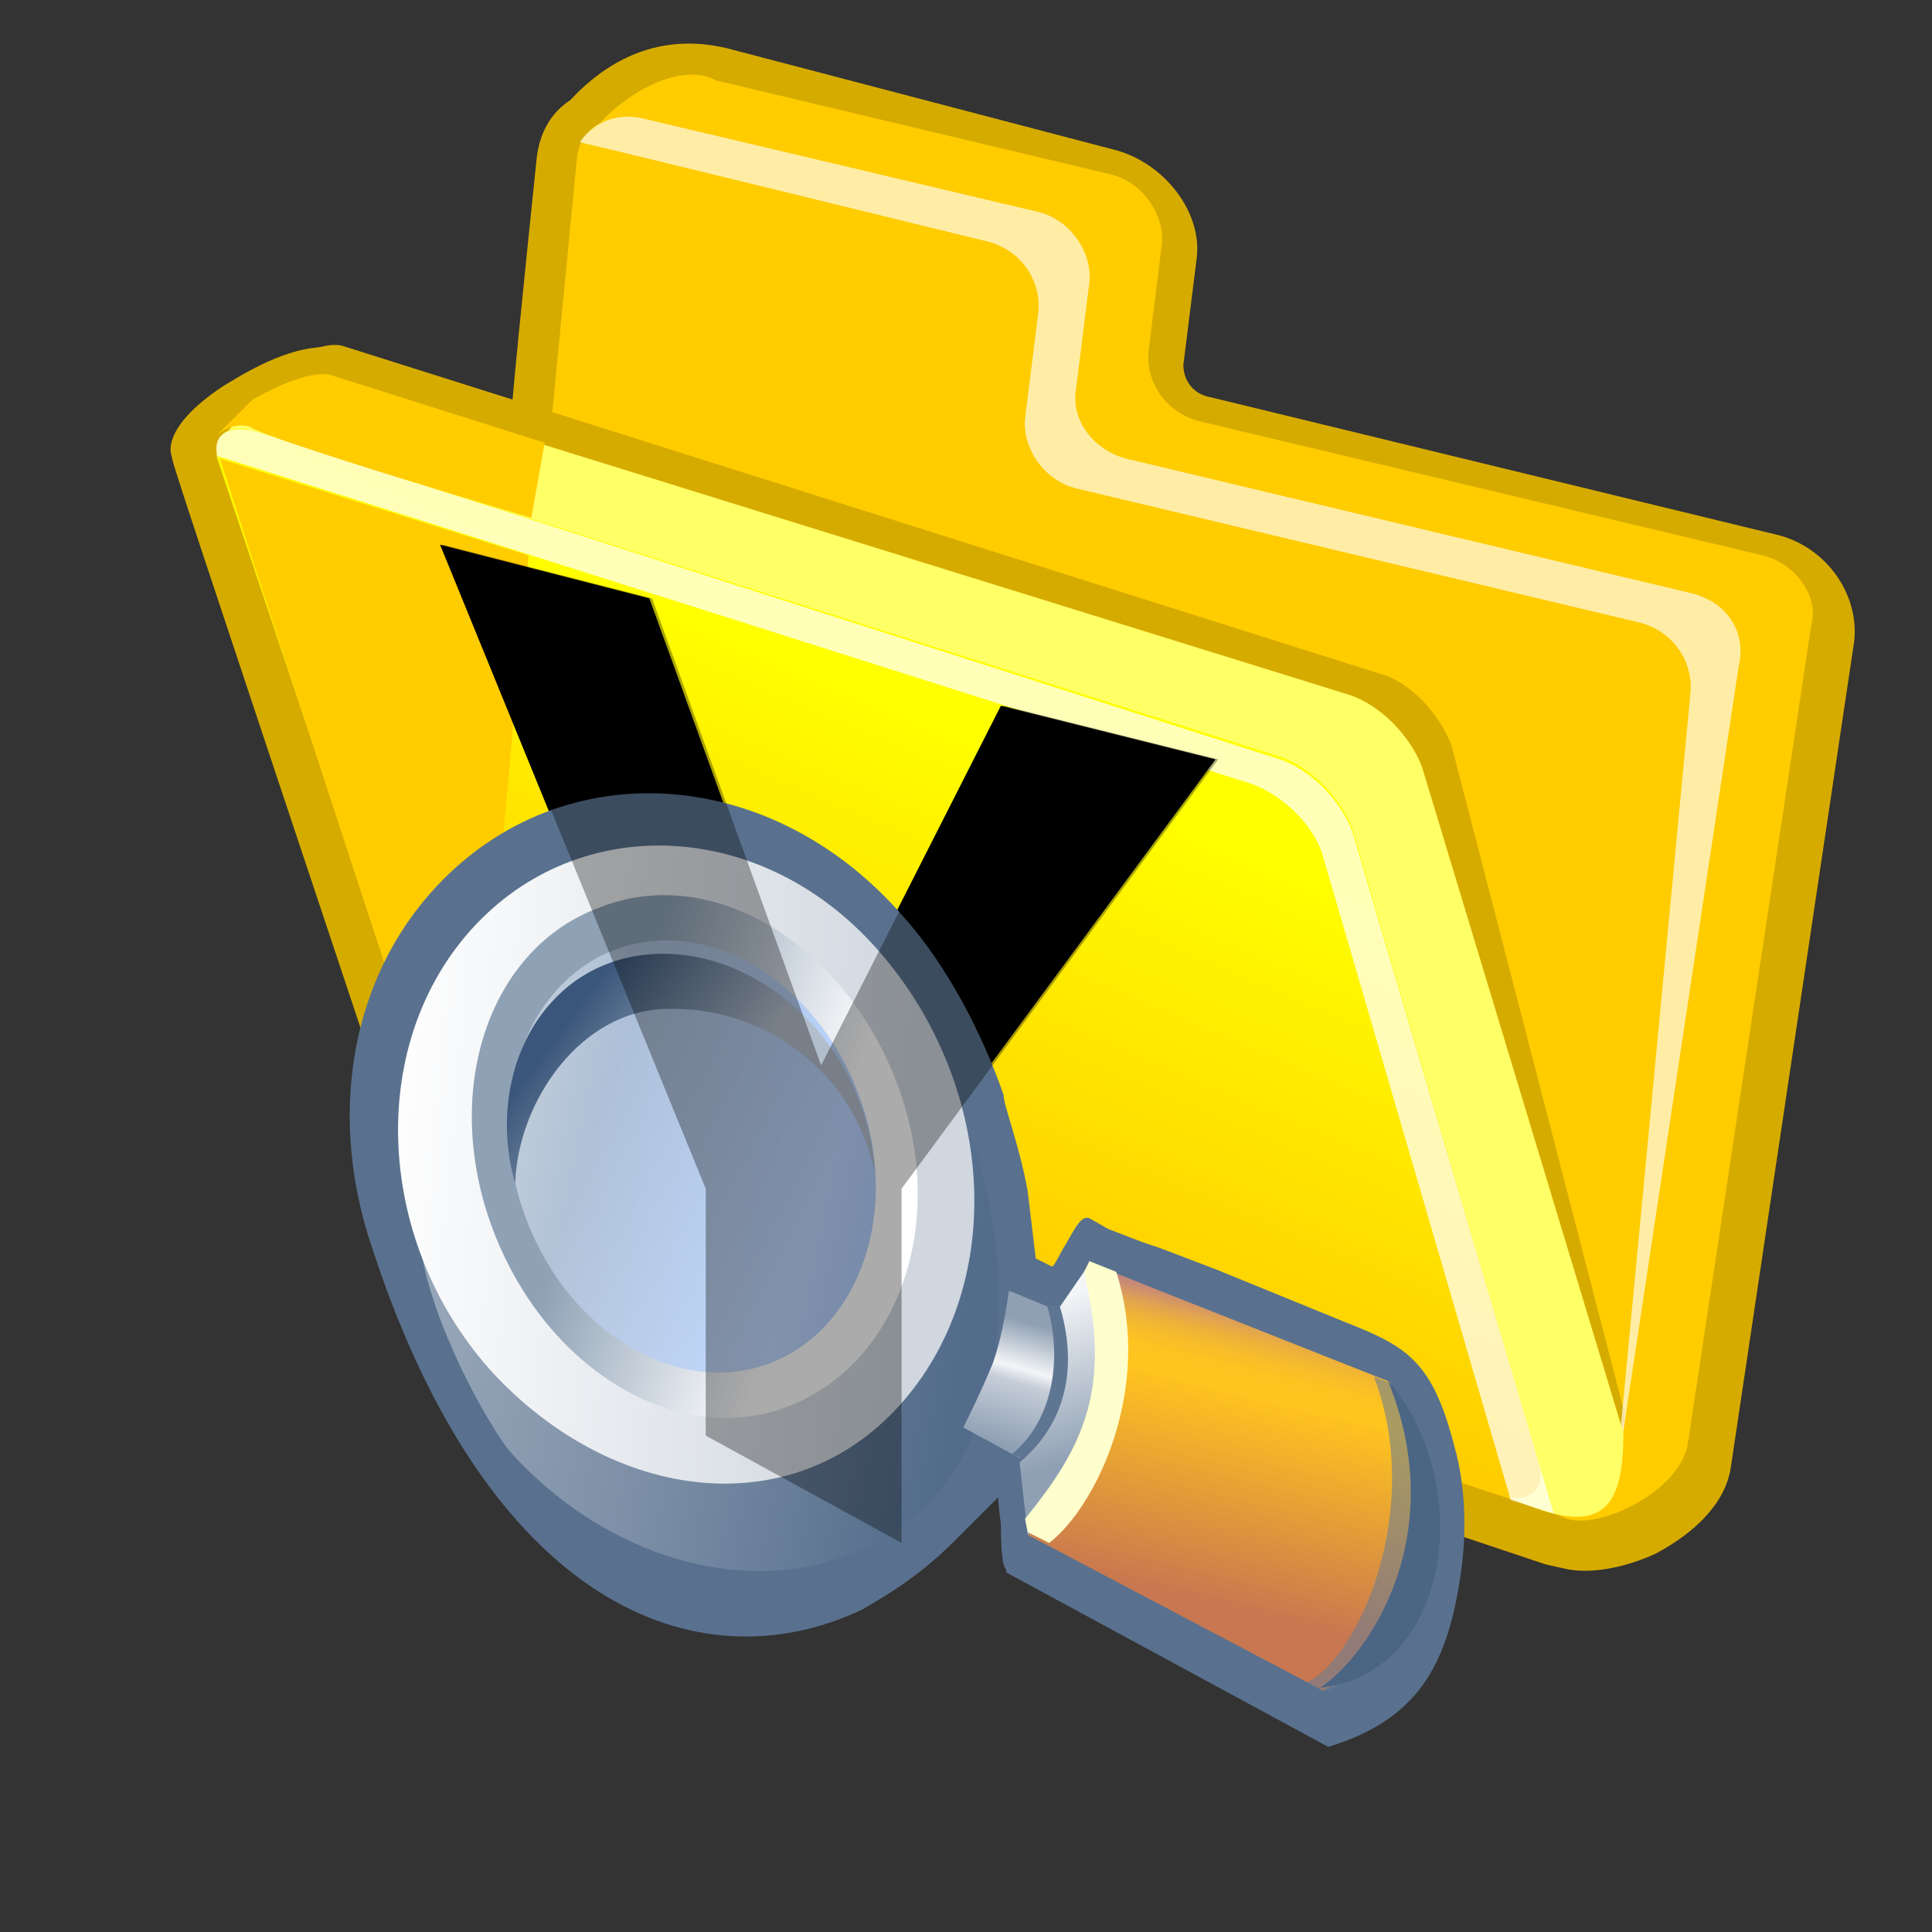 <?xml version="1.0" encoding="iso-8859-1"?>
<!-- Generator: Adobe Illustrator 13.0.0, SVG Export Plug-In . SVG Version: 6.00 Build 14948)  -->
<!DOCTYPE svg PUBLIC "-//W3C//DTD SVG 1.1//EN" "http://www.w3.org/Graphics/SVG/1.1/DTD/svg11.dtd">
<svg version="1.1" id="Livello_1" xmlns="http://www.w3.org/2000/svg" xmlns:xlink="http://www.w3.org/1999/xlink" x="0px" y="0px"
	 width="72px" height="72px" viewBox="0 0 72 72" enable-background="new 0 0 72 72" xml:space="preserve">
<rect x="0" y="0" width="72" height="72" fill="#333333" stroke="none"/>
<g>
	<g>
		<rect x="-3.5" y="-9.8" fill="none" width="85.5" height="77.8"/>
		<g>
			<path fill="#D6AB00" d="M21.1,3.9l0.2-0.2c-0.8,0.5-1.2,1.3-1.3,2.2c0,0-0.7,6.7-0.9,9c-2-0.6-5.8-1.8-5.8-1.8
				c-1.8-0.6-3.7,0.5-5,1.3c-2.4,1.6-1.9,2.6-1.9,2.6c0,0.2,0.5,1.7,8.1,24.5c0.5,1.5,2,3,3.7,3.6l39.4,13.2l0.9,0.2l-0.4-0.1
				c0.9,0.3,2.3,0.1,3.6-0.5c1.5-0.8,2.6-1.9,2.8-3.2l4.6-30.8c0.2-1.8-1.1-3.6-3-4l-21-5.1c-0.6-0.1-1-0.6-1-1.2l0.5-4
				c0.2-1.7-1.2-3.5-3-4L27.1,1.8C24.6,1.2,22.6,2.2,21.1,3.9z"/>
			<path fill="#FFCC00" d="M65.7,20.7l-21-5c-1.2-0.3-2-1.4-1.9-2.6l0.5-4c0.1-1.1-0.7-2.3-1.9-2.6L26.7,3c-1.9-1-5,1.7-5.1,2.9
				l-0.8,33.7c-0.1,1.1,0.7,2.4,1.9,2.7l35.7,14.3c1.2,0.4,4.2-1,4.5-2.8l4.6-30.5C67.8,22.2,66.9,21,65.7,20.7z"/>
			<path fill="#FFCC00" d="M63,22.1l-21-5c-1.2-0.3-2.1-1.4-1.9-2.6l0.5-4c0.1-1.1-0.7-2.3-1.9-2.6L23.9,4.4
				c-1.2-0.3-2.3,0.4-2.4,1.5L18.1,41c-0.1,1.1,0.7,2.4,1.9,2.7l37.9,12.7c1.2,0.4,2.3-0.2,2.4-1.3l4.6-30.5
				C65.1,23.5,64.3,22.4,63,22.1z"/>
			<path fill="#D6AB00" d="M57.1,55.4c1.2,0.4,3.8-1.8,3.4-2.9l-6.4-24.7c-0.4-1.1-1.5-2.4-2.7-2.7L12.8,12.9
				c-1.2-0.4-4.6,1.9-4.3,3l10.5,21.9c0.4,1.1,1.7,2.3,2.8,2.7L57.1,55.4z"/>
			<path fill="#FFFFFF" fill-opacity="0.65" d="M63,22.1l-21-5c-1.2-0.3-2.1-1.4-1.9-2.6l0.5-4c0.1-1.1-0.7-2.3-1.9-2.6L23.9,4.4
				c-1-0.2-1.8,0.2-2.3,0.9c0.1,0,15.2,3.7,15.2,3.7c1.2,0.3,2,1.4,1.9,2.6l-0.5,4c-0.1,1.1,0.7,2.3,1.9,2.6l21,5
				c1.2,0.3,2,1.4,1.9,2.6l-2.8,29.5l4.6-30.5C65.1,23.5,64.3,22.4,63,22.1z"/>
			<path fill="#FFFF66" d="M56.7,56c3.1,1.3,3.8,0.1,3.8-2.6L53,28.6c-0.4-1.1-1.5-2.3-2.7-2.7l-38-11.8c-1.2-0.4-4.5,1.9-4.2,3
				l10.2,21.5c0.4,1.1,1.7,2.3,2.7,2.7L56.7,56z"/>
			
				<linearGradient id="SVGID_1_" gradientUnits="userSpaceOnUse" x1="228.237" y1="-475.652" x2="220.929" y2="-492.869" gradientTransform="matrix(1 0 0 -1 -191.82 -448.529)">
				<stop  offset="0" style="stop-color:#FFFF00"/>
				<stop  offset="0" style="stop-color:#FFFF00"/>
				<stop  offset="1" style="stop-color:#FFCC00"/>
			</linearGradient>
			<path fill="url(#SVGID_1_)" d="M55.8,55.7c1.2,0.4,1.9-0.2,1.5-1.3l-6.9-23.5c-0.4-1.1-1.5-2.3-2.7-2.7L9.6,16.1
				c-1.2-0.4-1.8,0.2-1.4,1.3L16,40.7c0.4,1.1,1.7,2.3,2.7,2.7L55.8,55.7z"/>
			<path fill="#FFFFFF" fill-opacity="0.72" d="M57.9,56.4L50.4,31c-0.4-1.1-1.5-2.3-2.7-2.7L9.6,16.1c-1.1-0.3-1.7,0.1-1.5,0.9
				c0.1,0,38.5,12.2,38.5,12.2c1.2,0.4,2.4,1.6,2.7,2.7l7,24L57.9,56.4z"/>
			<path fill="#FFCC00" d="M19.7,20.7l-2,22.1c0,0-1.1-0.6-1.5-1.4c-0.4-0.8-8-24.3-8-24.3L19.7,20.7z"/>
			<path fill="#FFCC00" d="M19.8,19.3l0.5-2.8L12.4,14c0,0-0.7-0.4-3,0.9l-1.3,1.3c0,0,0.6-0.5,1.2-0.3C10,16.4,19.8,19.3,19.8,19.3
				z"/>
		</g>
	</g>
</g>
<g>
	<path d="M26.2,53.5v-9.2l-9.8-24l7.8,2l6.3,17.4l6.8-13.4l8,2l-11.8,16v13.2L26.2,53.5z"/>
</g>
<g>
	<g>
		<g>
			<path fill="#59718E" d="M13.9,46.6L13.9,46.6c4.3,13.1,12,16.3,18.2,13.4c1.4-0.8,2.4-1.5,3.5-2.6l0.5-0.5c0,0,0.9-0.9,1.1-1.1
				c0,0.3,0.1,1,0.1,1c0,1.3,0.1,1.6,0.2,1.7c0,0,0,0,0,0.1l12,6.5c3.3-1,4.4-3,4.9-6.2c0.3-1.8,0.2-3.6-0.2-5
				c-0.8-3.1-1.7-3.7-4-4.6l-4.9-2l-2.1-0.8l-0.6-0.2l-1.3-0.5l-0.7-0.4c-0.3-0.1-0.5,0.3-0.9,1c-0.2,0.3-0.4,0.8-0.5,0.8l-0.6-0.3
				l-0.3-2.5c-0.3-1.7-0.9-3.2-0.9-3.6c-0.8-2.3-2.1-4.8-3.7-6.6C28.8,28.5,21,28,16.3,33C13,36.5,12.2,41.7,13.9,46.6z"/>
			
				<linearGradient id="SVGID_2_" gradientUnits="userSpaceOnUse" x1="-2.154" y1="761.918" x2="8.77" y2="777.595" gradientTransform="matrix(0.703 -0.711 0.711 0.703 -522.635 -493.395)">
				<stop  offset="0" style="stop-color:#95A4B7"/>
				<stop  offset="0.407" style="stop-color:#7D90A7"/>
				<stop  offset="1" style="stop-color:#536C8B"/>
			</linearGradient>
			<path fill="url(#SVGID_2_)" d="M15.9,47.6c0.8,3,2.7,6.1,3.2,6.6c4.6,5,11.7,5.9,15.7,1.6c2.8-3.1,3-8.6,1.5-13.1
				c-0.6-1.8-1.4-4.9-2.8-6.3c-4.6-5-12.6-4.2-16.5,0C15.2,38.3,14.8,43.1,15.9,47.6z"/>
			
				<linearGradient id="SVGID_3_" gradientUnits="userSpaceOnUse" x1="-3.362" y1="758.135" x2="9.178" y2="773.245" gradientTransform="matrix(0.703 -0.711 0.711 0.703 -522.635 -493.395)">
				<stop  offset="0" style="stop-color:#FFFFFF"/>
				<stop  offset="1" style="stop-color:#D0D7DF"/>
			</linearGradient>
			<path fill="url(#SVGID_3_)" d="M18.4,51.2c4.5,4.8,11.1,5.6,15.1,1.2s3.7-11.8-0.7-16.9c-4.3-5-11.2-5.3-15.2-0.9
				C13.6,39,14,46.4,18.4,51.2z"/>
			
				<linearGradient id="SVGID_4_" gradientUnits="userSpaceOnUse" x1="8.287" y1="774.706" x2="2.851" y2="763.743" gradientTransform="matrix(0.703 -0.711 0.711 0.703 -522.635 -493.395)">
				<stop  offset="0" style="stop-color:#FFFFFF"/>
				<stop  offset="0.284" style="stop-color:#FFFFFF"/>
				<stop  offset="1" style="stop-color:#8EA1B5"/>
			</linearGradient>
			<path fill="url(#SVGID_4_)" d="M22.4,33.8c4.1-1.6,9,1.3,11,6.5s0.1,10.5-4,12.1c-4.1,1.6-9-1.3-11-6.5
				C16.4,40.7,18.2,35.3,22.4,33.8z"/>
			
				<linearGradient id="SVGID_5_" gradientUnits="userSpaceOnUse" x1="8.831" y1="772.515" x2="17.033" y2="785.102" gradientTransform="matrix(0.689 -0.713 0.692 0.701 -522.623 -493.7)">
				<stop  offset="0" style="stop-color:#FFFFFF"/>
				<stop  offset="1" style="stop-color:#639FFF"/>
			</linearGradient>
			<path opacity="0.48" fill="url(#SVGID_5_)" d="M22.9,35.4c3.4-1.3,7.5,1.1,9.1,5.4c1.6,4.2,0.1,8.7-3.3,10s-7.5-1.1-9.1-5.4
				C18,41.2,19.5,36.7,22.9,35.4z"/>
			
				<linearGradient id="SVGID_6_" gradientUnits="userSpaceOnUse" x1="5.462" y1="766.737" x2="4.559" y2="760.409" gradientTransform="matrix(0.703 -0.711 0.711 0.703 -522.635 -493.395)">
				<stop  offset="0" style="stop-color:#B3BECC"/>
				<stop  offset="5.460000e-003" style="stop-color:#B3BECC"/>
				<stop  offset="1" style="stop-color:#3A567A"/>
			</linearGradient>
			<path fill="url(#SVGID_6_)" d="M32.6,43.7c-0.8-3.9-4.3-6.2-7.7-6.1c-3.2,0-5.6,3.4-5.7,6.5c-0.7-2.4-0.2-5.1,1.4-6.8
				c2.4-2.6,6.7-2.3,9.6,0.8C31.7,39.7,32.5,41.8,32.6,43.7L32.6,43.7z"/>
			
				<linearGradient id="SVGID_7_" gradientUnits="userSpaceOnUse" x1="311.245" y1="857.654" x2="307.868" y2="860.784" gradientTransform="matrix(0.854 -0.52 0.52 0.854 -671.599 -520.762)">
				<stop  offset="0" style="stop-color:#90A0B4"/>
				<stop  offset="3.398000e-002" style="stop-color:#99A8BA"/>
				<stop  offset="0.372" style="stop-color:#F3F5F7"/>
				<stop  offset="0.492" style="stop-color:#C5CDD8"/>
				<stop  offset="1" style="stop-color:#90A0B4"/>
			</linearGradient>
			<path fill="url(#SVGID_7_)" d="M43.2,50.4l-5.6-2.3c0,0-0.2,1.6-0.6,2.7c-0.4,1-1.1,2.4-1.1,2.4l6.1,3.3L43.2,50.4z"/>
			
				<linearGradient id="SVGID_8_" gradientUnits="userSpaceOnUse" x1="15.115" y1="786.926" x2="5.746" y2="792.58" gradientTransform="matrix(0.703 -0.711 0.711 0.703 -522.635 -493.395)">
				<stop  offset="0" style="stop-color:#C78879"/>
				<stop  offset="1.063000e-002" style="stop-color:#CC8E70"/>
				<stop  offset="5.302000e-002" style="stop-color:#DFA253"/>
				<stop  offset="9.792000e-002" style="stop-color:#EDB13B"/>
				<stop  offset="0.146" style="stop-color:#F7BC2B"/>
				<stop  offset="0.199" style="stop-color:#FDC321"/>
				<stop  offset="0.268" style="stop-color:#FFC51E"/>
				<stop  offset="0.86" style="stop-color:#D38646"/>
				<stop  offset="1" style="stop-color:#C87750"/>
			</linearGradient>
			<path fill="url(#SVGID_8_)" d="M40.4,48.2c1.1,2-0.6,5.8-2.1,7.5l0,1.5L49.3,63c3.1-1.3,4.8-7.7,2.5-11.5l-11.1-4.4L40.4,48.2z"
				/>
			
				<linearGradient id="SVGID_9_" gradientUnits="userSpaceOnUse" x1="308.737" y1="861.025" x2="310.002" y2="855.672" gradientTransform="matrix(0.854 -0.52 0.52 0.854 -671.599 -520.762)">
				<stop  offset="0" style="stop-color:#5F7693"/>
				<stop  offset="1" style="stop-color:#5F7693"/>
			</linearGradient>
			<path fill="url(#SVGID_9_)" d="M40.7,47.1l-1.2,1.6L39,48.6c0.6,1.9,0.3,4.3-1.3,5.6l0.3,0.1l0.3,2.1
				C39.9,56.2,42.9,51.4,40.7,47.1z"/>
			
				<linearGradient id="SVGID_10_" gradientUnits="userSpaceOnUse" x1="308.517" y1="861.436" x2="309.876" y2="855.683" gradientTransform="matrix(0.854 -0.52 0.52 0.854 -671.599 -520.762)">
				<stop  offset="0" style="stop-color:#90A0B4"/>
				<stop  offset="9.145000e-002" style="stop-color:#99A8BA"/>
				<stop  offset="1" style="stop-color:#F3F5F7"/>
			</linearGradient>
			<path fill="url(#SVGID_10_)" d="M40.6,47.1l-1.1,1.6c0.6,2,0.4,4.2-1.5,5.8l0.3,2.7C40.3,56.6,43,51.7,40.6,47.1z"/>
			<path fill="#FFFFCD" d="M41.6,47.4l-1-0.4l-0.2,0.4c1,4.2,0.1,6.4-2.2,9.2l0.1,0.5l0.8,0.4C40.8,56.2,43,51.8,41.6,47.4z"/>
			<path fill="#6C7F93" fill-opacity="0.58" d="M52.1,51.9l-0.4-0.4l-0.5-0.2c1.9,5-0.6,10.5-2.5,11.4l0.4,0.2l0.3,0.1
				C51.5,62.5,54.7,56.9,52.1,51.9z"/>
			<path fill="#4B6585" d="M51.7,51.4c3.4,4,2.3,11-2.5,11.5C51,61.7,54.1,57.2,51.7,51.4z"/>
		</g>
		
			<rect x="14.2" y="26.7" transform="matrix(-0.936 0.351 -0.351 -0.936 80.677 81.956)" fill="none" width="37.5" height="43.2"/>
	</g>
</g>
<g opacity="0.33">
	<path d="M26.3,53.5v-9.2l-9.8-24l7.8,2l6.3,17.4l6.8-13.4l8,2l-11.8,16v13.2L26.3,53.5z"/>
</g>
</svg>
